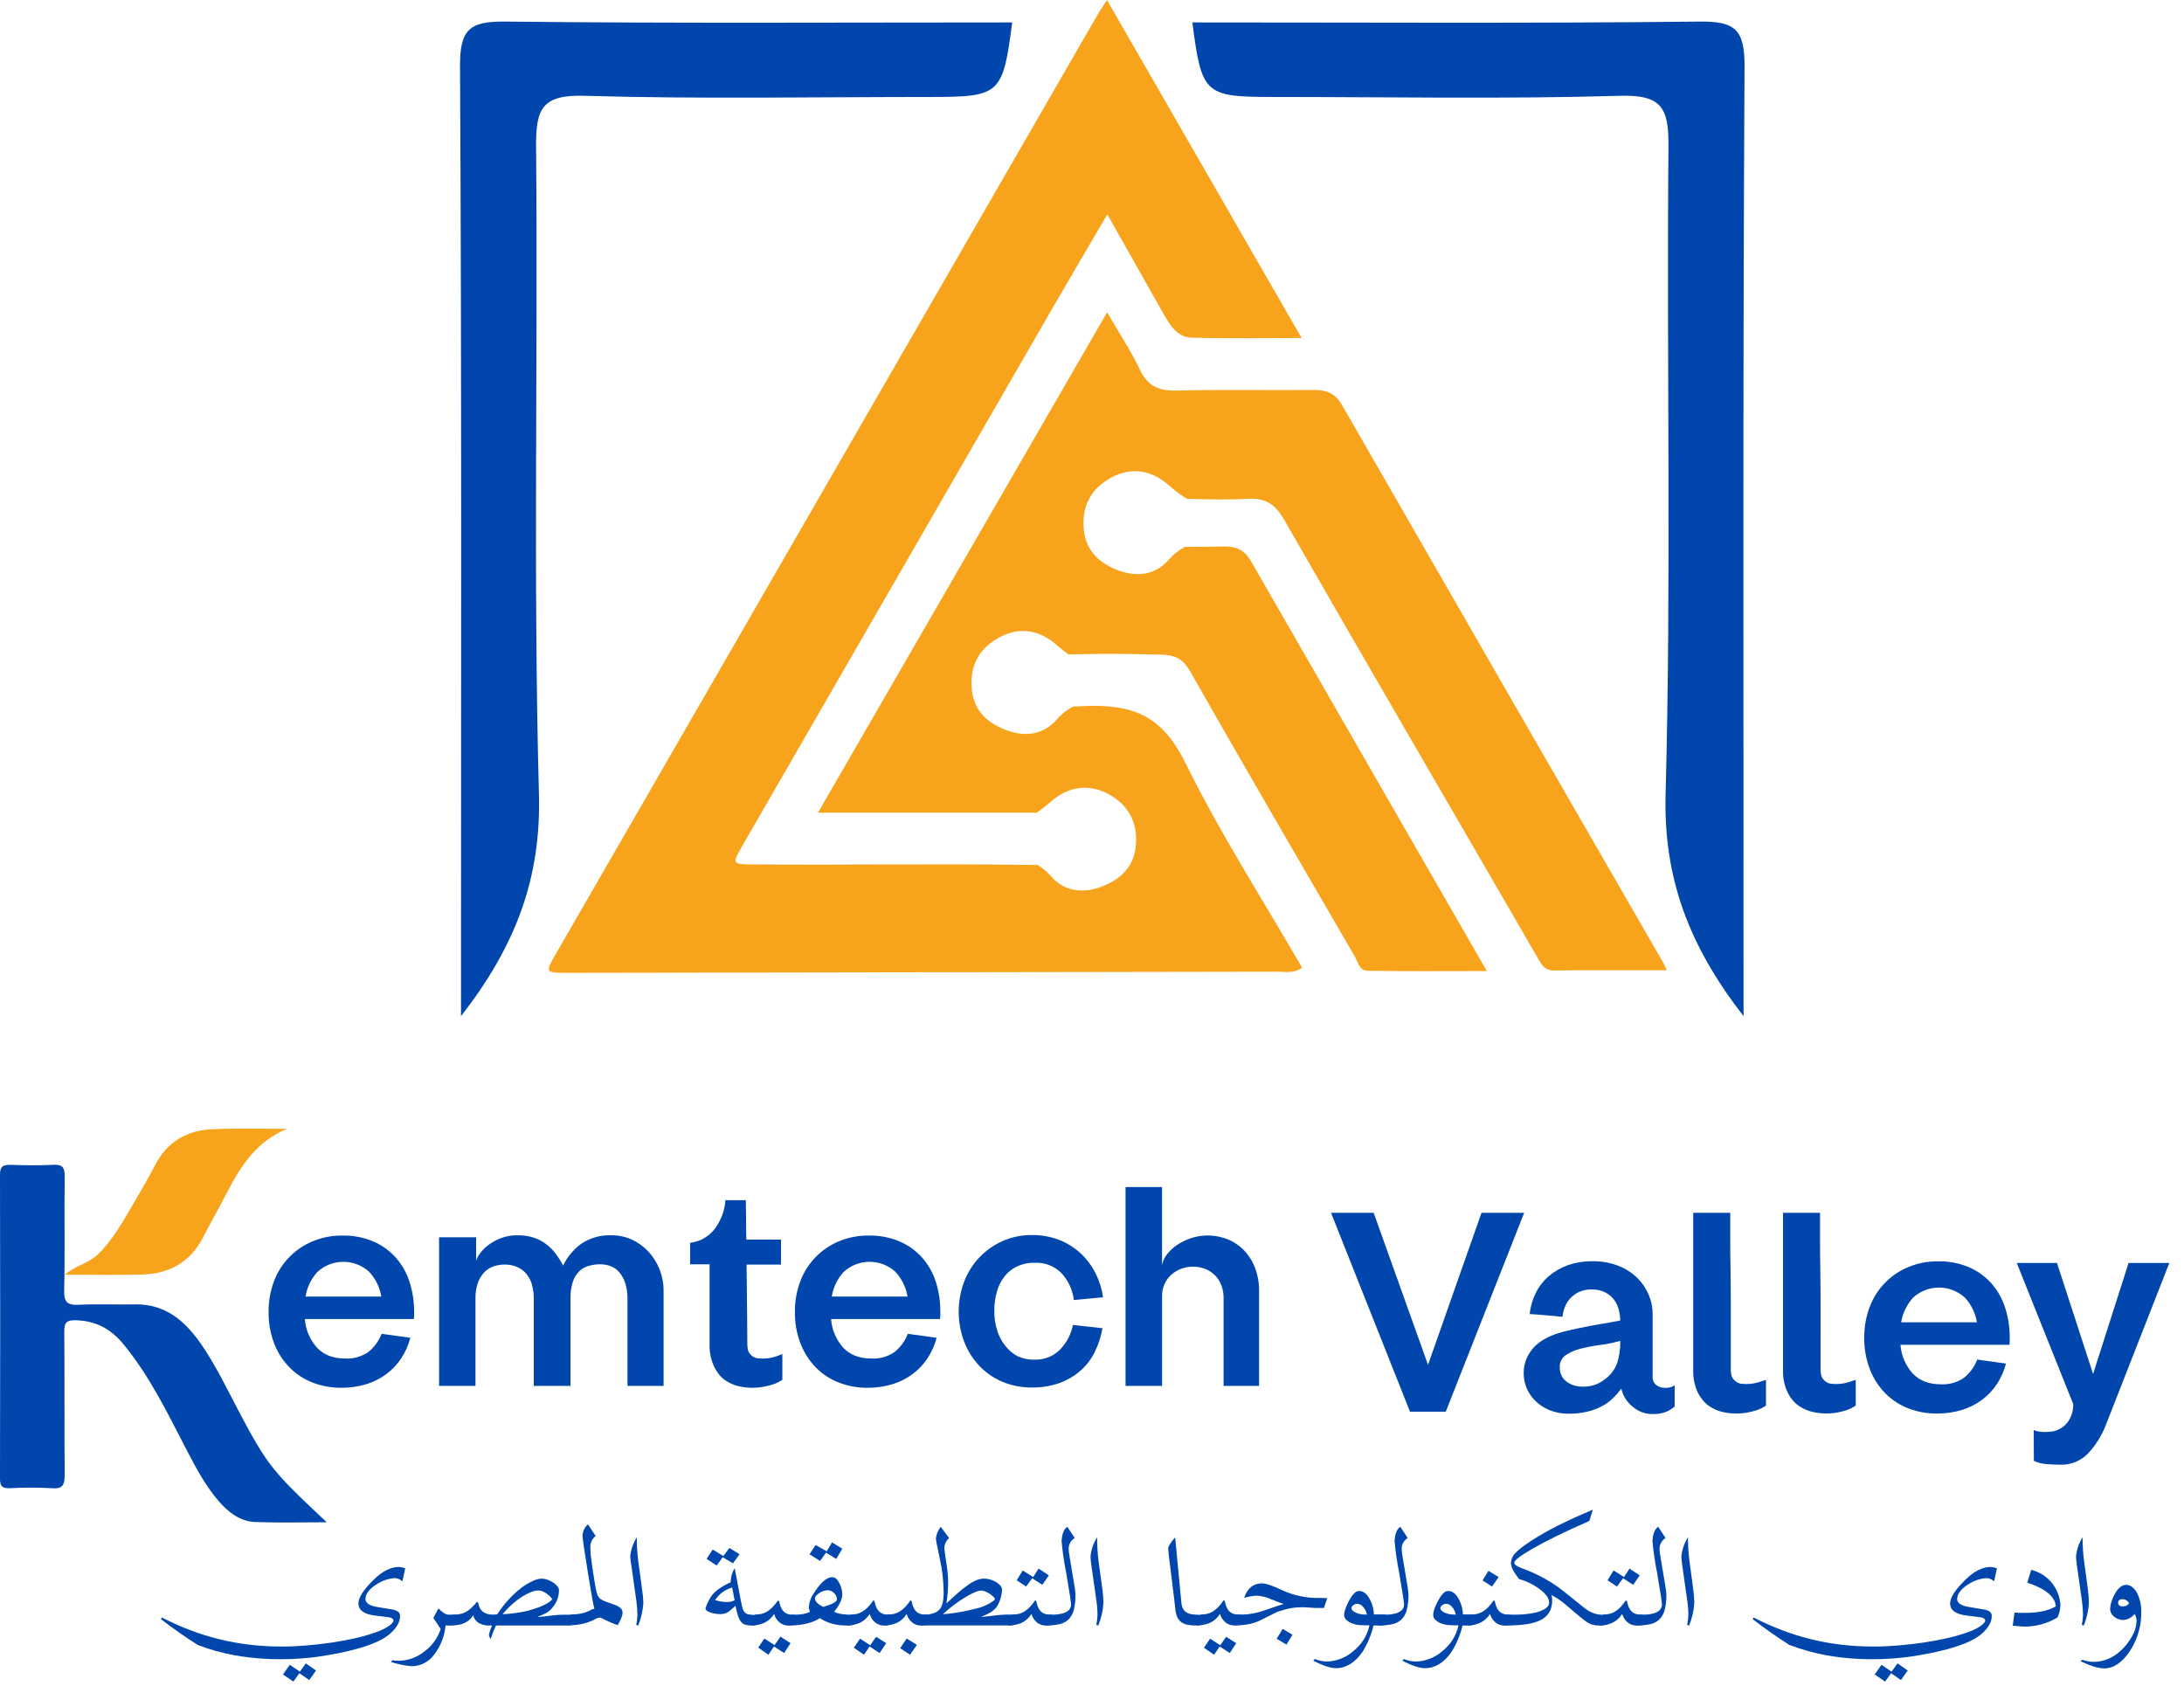 <svg width="149" height="115" viewBox="0 0 149 115" fill="none" xmlns="http://www.w3.org/2000/svg">
<path d="M22.29 103.857C20.631 103.857 19.028 103.901 17.43 103.841C16.366 103.801 15.567 103.169 14.891 102.381C13.995 101.333 13.355 100.118 12.723 98.904C11.434 96.419 10.22 93.896 8.423 91.711C7.57 90.674 6.564 90.123 5.21 90.076C4.554 90.054 4.381 90.211 4.386 90.856C4.413 94.118 4.386 97.377 4.413 100.637C4.413 101.34 4.258 101.595 3.517 101.533C2.574 101.48 1.628 101.48 0.685 101.533C0.193 101.551 0 101.436 0 100.895C0.018 93.977 0.018 87.059 0 80.142C0 79.623 0.154 79.471 0.672 79.471C1.646 79.504 2.624 79.52 3.596 79.471C4.229 79.435 4.424 79.612 4.415 80.266C4.377 82.856 4.442 85.449 4.379 88.037C4.359 88.885 4.63 89.058 5.405 89.017C6.652 88.953 7.905 89.017 9.153 88.993C10.664 88.95 11.864 89.55 12.867 90.634C13.7 91.529 14.309 92.593 14.909 93.652C15.119 94.021 15.305 94.404 15.502 94.771C18.245 100.046 18.245 100.046 22.29 103.857Z" fill="#0046AD"/>
<path d="M19.566 77.017C17.519 77.87 16.431 79.529 15.491 81.349C14.953 82.39 14.371 83.416 13.836 84.455C12.968 86.116 11.548 86.897 9.732 86.953C8.017 87.007 6.3 86.964 4.417 86.964C5.172 86.342 6.027 86.185 6.634 85.621C7.713 84.596 8.402 83.306 9.141 82.05C9.643 81.197 10.14 80.34 10.597 79.462C11.427 77.872 12.78 77.109 14.51 77.042C16.192 76.966 17.88 77.017 19.566 77.017Z" fill="#F7A41C"/>
<path d="M28.252 89.496V89.754C28.252 89.833 28.246 89.913 28.234 89.991H20.799C20.85 90.72 21.144 91.411 21.634 91.953C22.1 92.444 22.742 92.688 23.562 92.687C24.113 92.715 24.657 92.562 25.113 92.252C25.527 91.925 25.845 91.492 26.034 90.999L27.995 91.272C27.866 91.765 27.659 92.235 27.381 92.662C27.11 93.075 26.77 93.437 26.376 93.735C25.959 94.046 25.492 94.283 24.995 94.435C24.436 94.604 23.855 94.687 23.271 94.682C22.612 94.686 21.958 94.568 21.343 94.332C20.755 94.109 20.221 93.763 19.776 93.318C19.316 92.852 18.956 92.298 18.717 91.688C18.445 90.99 18.312 90.246 18.325 89.496C18.317 88.771 18.447 88.051 18.708 87.374C18.943 86.765 19.3 86.211 19.758 85.746C20.216 85.281 20.765 84.916 21.37 84.672C21.995 84.418 22.665 84.29 23.34 84.296C24.077 84.28 24.808 84.419 25.487 84.705C26.075 84.961 26.599 85.344 27.023 85.825C27.44 86.304 27.754 86.864 27.943 87.47C28.152 88.125 28.256 88.809 28.252 89.496ZM26.014 88.458C25.91 87.821 25.619 87.23 25.176 86.761C24.696 86.327 24.071 86.087 23.424 86.087C22.777 86.087 22.153 86.327 21.672 86.761C21.234 87.232 20.946 87.822 20.844 88.458H26.014Z" fill="#0046AD"/>
<path d="M45.272 88.082V94.554H42.809V88.646C42.819 88.261 42.764 87.877 42.646 87.511C42.556 87.241 42.415 86.992 42.23 86.776C42.069 86.597 41.867 86.46 41.641 86.376C41.419 86.297 41.185 86.257 40.949 86.257C40.689 86.255 40.431 86.289 40.181 86.36C39.939 86.425 39.717 86.548 39.534 86.718C39.329 86.917 39.175 87.163 39.086 87.434C38.965 87.811 38.91 88.206 38.923 88.601V94.554H36.415V88.61C36.423 88.252 36.372 87.894 36.263 87.553C36.176 87.283 36.03 87.036 35.838 86.828C35.66 86.644 35.445 86.502 35.206 86.411C34.961 86.319 34.7 86.272 34.438 86.275C34.184 86.273 33.93 86.313 33.688 86.393C33.45 86.473 33.234 86.607 33.057 86.785C32.858 86.989 32.705 87.233 32.609 87.502C32.484 87.861 32.427 88.241 32.439 88.621V94.554H29.956V84.414H32.482V86.002C32.55 85.821 32.645 85.652 32.761 85.498C32.92 85.284 33.111 85.094 33.326 84.936C33.585 84.744 33.869 84.589 34.17 84.475C34.535 84.338 34.922 84.271 35.312 84.278C35.679 84.272 36.044 84.324 36.395 84.432C36.695 84.528 36.977 84.672 37.23 84.858C37.478 85.044 37.699 85.262 37.888 85.507C38.089 85.769 38.266 86.049 38.417 86.342C38.701 85.753 39.125 85.244 39.653 84.858C40.269 84.446 41.001 84.243 41.742 84.278C42.209 84.276 42.672 84.376 43.098 84.569C43.52 84.761 43.9 85.034 44.218 85.37C44.547 85.719 44.806 86.127 44.983 86.573C45.177 87.052 45.276 87.564 45.272 88.082Z" fill="#0046AD"/>
<path d="M53.375 92.38V94.135C53.179 94.273 52.963 94.379 52.734 94.451C52.52 94.522 52.301 94.577 52.078 94.615C51.504 94.719 50.913 94.702 50.346 94.563C50.082 94.494 49.829 94.388 49.596 94.247C49.398 94.129 49.222 93.978 49.076 93.8C48.944 93.636 48.83 93.459 48.736 93.271C48.523 92.83 48.412 92.346 48.411 91.856V86.259H47.081V84.793C47.249 84.768 47.414 84.73 47.576 84.681C47.763 84.623 47.94 84.54 48.104 84.434C48.396 84.257 48.645 84.019 48.837 83.736C49.007 83.488 49.147 83.222 49.255 82.941C49.341 82.724 49.404 82.499 49.443 82.269C49.47 82.07 49.486 81.942 49.486 81.884H50.883C50.883 82.332 50.901 82.78 50.901 83.228C50.901 83.675 50.901 84.123 50.919 84.571H53.281V86.277H50.934C50.97 89.38 50.987 91.205 50.986 91.751C50.989 91.854 51.001 91.957 51.019 92.058C51.046 92.202 51.118 92.334 51.225 92.434C51.355 92.573 51.531 92.659 51.72 92.674C51.927 92.696 52.136 92.696 52.343 92.674C52.545 92.653 52.745 92.61 52.938 92.546L53.375 92.38Z" fill="#0046AD"/>
<path d="M64.153 89.496V89.754C64.152 89.833 64.146 89.913 64.135 89.991H56.699C56.751 90.72 57.045 91.41 57.535 91.953C58.002 92.444 58.644 92.688 59.462 92.687C60.013 92.715 60.558 92.563 61.014 92.252C61.428 91.925 61.747 91.492 61.936 90.999L63.897 91.272C63.768 91.765 63.561 92.234 63.284 92.662C63.012 93.075 62.672 93.438 62.276 93.735C61.86 94.046 61.392 94.283 60.895 94.435C60.337 94.604 59.757 94.687 59.173 94.682C58.515 94.686 57.861 94.568 57.246 94.332C56.658 94.108 56.124 93.763 55.678 93.318C55.221 92.852 54.862 92.297 54.624 91.688C54.352 90.99 54.219 90.246 54.232 89.496C54.224 88.771 54.353 88.051 54.615 87.374C54.849 86.765 55.206 86.211 55.663 85.746C56.121 85.281 56.67 84.915 57.275 84.672C57.9 84.418 58.57 84.29 59.245 84.296C59.982 84.279 60.715 84.419 61.394 84.705C61.982 84.962 62.506 85.344 62.93 85.825C63.347 86.304 63.66 86.865 63.85 87.47C64.056 88.126 64.158 88.809 64.153 89.496ZM61.914 88.458C61.811 87.821 61.52 87.23 61.079 86.761C60.598 86.327 59.973 86.087 59.326 86.087C58.678 86.087 58.053 86.327 57.573 86.761C57.136 87.233 56.849 87.823 56.746 88.458H61.914Z" fill="#0046AD"/>
<path d="M70.565 92.763C70.885 92.777 71.205 92.724 71.505 92.609C71.804 92.493 72.076 92.317 72.304 92.091C72.762 91.625 73.073 91.035 73.2 90.394L75.215 90.618C75.118 91.177 74.943 91.72 74.693 92.23C74.456 92.716 74.126 93.15 73.722 93.509C73.301 93.877 72.815 94.164 72.289 94.355C71.678 94.569 71.035 94.673 70.388 94.662C69.696 94.669 69.011 94.535 68.373 94.267C67.781 94.016 67.247 93.645 66.806 93.177C66.359 92.701 66.009 92.142 65.776 91.532C65.283 90.214 65.283 88.763 65.776 87.446C66.009 86.831 66.362 86.268 66.815 85.791C67.264 85.318 67.802 84.938 68.398 84.672C69.032 84.393 69.719 84.253 70.413 84.262C71.039 84.255 71.661 84.365 72.246 84.587C72.78 84.793 73.272 85.097 73.695 85.482C74.112 85.866 74.459 86.321 74.718 86.826C74.987 87.352 75.169 87.919 75.255 88.505L73.26 88.693C73.18 88.003 72.881 87.358 72.407 86.85C72.171 86.615 71.888 86.431 71.576 86.311C71.265 86.191 70.932 86.136 70.598 86.152C70.182 86.142 69.769 86.226 69.389 86.398C69.053 86.559 68.758 86.796 68.527 87.09C68.287 87.399 68.11 87.753 68.008 88.131C67.889 88.558 67.831 88.999 67.836 89.443C67.832 89.885 67.895 90.325 68.024 90.748C68.137 91.13 68.323 91.486 68.57 91.798C68.793 92.094 69.076 92.339 69.401 92.517C69.764 92.689 70.163 92.773 70.565 92.763Z" fill="#0046AD"/>
<path d="M85.899 94.554H83.476V88.509C83.475 88.253 83.432 87.999 83.349 87.757C83.267 87.51 83.137 87.282 82.966 87.085C82.781 86.883 82.557 86.721 82.308 86.608C82.01 86.477 81.686 86.412 81.361 86.42C80.828 86.421 80.313 86.615 79.912 86.967C79.715 87.142 79.558 87.357 79.451 87.598C79.334 87.861 79.276 88.146 79.281 88.433V94.554H76.789V80.987H79.278V86.308C79.332 86.029 79.455 85.768 79.637 85.549C79.841 85.294 80.086 85.075 80.362 84.9C80.659 84.709 80.979 84.558 81.316 84.452C82.111 84.209 82.965 84.242 83.738 84.546C84.16 84.712 84.541 84.966 84.858 85.29C85.188 85.632 85.447 86.038 85.617 86.483C85.812 86.998 85.908 87.545 85.899 88.095V94.554Z" fill="#0046AD"/>
<path d="M97.424 93.115L101.073 82.744H103.984L98.635 96.312H96.195L90.806 82.744H93.716L97.424 93.115Z" fill="#0046AD"/>
<path d="M110.611 94.745C110.436 94.979 110.242 95.199 110.031 95.403C109.806 95.621 109.55 95.805 109.272 95.949C108.958 96.111 108.626 96.234 108.282 96.314C107.866 96.411 107.44 96.457 107.013 96.451C106.615 96.453 106.22 96.387 105.844 96.256C105.487 96.132 105.157 95.941 104.873 95.692C104.591 95.448 104.362 95.15 104.201 94.814C104.032 94.457 103.947 94.067 103.952 93.672C103.948 93.31 104.024 92.951 104.176 92.622C104.31 92.333 104.494 92.07 104.72 91.845C104.941 91.631 105.191 91.45 105.464 91.308C105.726 91.171 105.999 91.057 106.281 90.968C106.554 90.883 106.807 90.815 107.04 90.764L107.613 90.636C108.193 90.511 108.717 90.412 109.18 90.336C109.644 90.26 110.105 90.18 110.537 90.09C110.535 89.848 110.504 89.608 110.443 89.374C110.382 89.128 110.275 88.896 110.127 88.691C109.969 88.478 109.764 88.303 109.529 88.18C109.234 88.033 108.906 87.962 108.576 87.974C108.275 87.966 107.977 88.027 107.705 88.153C107.481 88.265 107.279 88.417 107.109 88.601C106.951 88.774 106.829 88.978 106.751 89.199C106.674 89.405 106.622 89.62 106.597 89.839L105.477 89.736C105.119 89.703 104.747 89.674 104.358 89.651C104.411 89.156 104.549 88.675 104.767 88.227C104.981 87.791 105.279 87.402 105.645 87.083C106.03 86.752 106.472 86.495 106.95 86.324C107.493 86.135 108.064 86.043 108.638 86.051C109.25 86.038 109.859 86.145 110.429 86.367C110.907 86.555 111.343 86.836 111.71 87.195C112.042 87.524 112.305 87.915 112.485 88.346C112.657 88.753 112.747 89.191 112.749 89.633V93.932C112.741 94.026 112.754 94.12 112.787 94.208C112.819 94.296 112.871 94.376 112.937 94.442C113.057 94.558 113.208 94.635 113.371 94.666C113.535 94.697 113.703 94.697 113.866 94.666C114.004 94.644 114.136 94.591 114.251 94.512V95.945H114.267C114.081 96.111 113.867 96.244 113.636 96.337C113.357 96.436 113.062 96.483 112.767 96.473C112.458 96.482 112.151 96.418 111.871 96.287C111.419 96.067 111.046 95.712 110.803 95.271C110.719 95.104 110.654 94.927 110.611 94.745ZM106.415 93.278C106.407 93.432 106.431 93.586 106.483 93.731C106.536 93.876 106.617 94.009 106.722 94.122C106.932 94.335 107.198 94.484 107.49 94.55C107.812 94.623 108.146 94.629 108.47 94.568C108.807 94.509 109.126 94.372 109.4 94.167C109.809 93.894 110.127 93.504 110.313 93.048C110.478 92.542 110.554 92.012 110.537 91.48C110.087 91.609 109.628 91.704 109.164 91.763C108.712 91.819 108.263 91.904 107.821 92.018C107.459 92.106 107.114 92.257 106.805 92.466C106.678 92.556 106.576 92.677 106.507 92.817C106.439 92.957 106.405 93.111 106.411 93.267L106.415 93.278Z" fill="#0046AD"/>
<path d="M118.333 94.171C118.462 94.31 118.638 94.396 118.827 94.411C119.034 94.433 119.243 94.433 119.45 94.411C119.653 94.39 119.854 94.347 120.048 94.283L120.482 94.138V95.893C120.289 96.03 120.076 96.136 119.851 96.209C119.64 96.28 119.423 96.335 119.204 96.372C118.629 96.477 118.038 96.459 117.471 96.321C117.207 96.252 116.954 96.146 116.721 96.005C116.522 95.885 116.344 95.734 116.192 95.557C116.057 95.395 115.939 95.218 115.843 95.029C115.631 94.587 115.52 94.104 115.518 93.614V82.744H118.044C118.044 83.177 118.044 83.732 118.044 84.408C118.044 85.079 118.044 85.807 118.062 86.573C118.08 87.338 118.073 88.118 118.08 88.901C118.086 89.685 118.08 90.406 118.08 91.059V93.489C118.084 93.592 118.096 93.694 118.116 93.795C118.145 93.941 118.221 94.073 118.333 94.171Z" fill="#0046AD"/>
<path d="M124.456 94.171C124.585 94.31 124.762 94.396 124.951 94.411C125.158 94.433 125.366 94.433 125.573 94.411C125.776 94.39 125.977 94.347 126.171 94.283L126.605 94.138V95.893C126.412 96.029 126.199 96.135 125.974 96.209C125.763 96.28 125.547 96.335 125.327 96.372C124.752 96.474 124.163 96.453 123.596 96.312C123.332 96.243 123.08 96.137 122.846 95.996C122.647 95.877 122.469 95.725 122.318 95.548C122.181 95.387 122.063 95.21 121.969 95.02C121.755 94.579 121.644 94.095 121.644 93.605V82.744H124.169C124.169 83.177 124.169 83.732 124.169 84.408C124.169 85.079 124.169 85.807 124.187 86.573C124.205 87.338 124.199 88.118 124.205 88.901C124.212 89.685 124.205 90.406 124.205 91.059V93.489C124.209 93.592 124.221 93.694 124.241 93.795C124.27 93.941 124.345 94.073 124.456 94.171Z" fill="#0046AD"/>
<path d="M137.11 91.254V91.512C137.11 91.591 137.105 91.67 137.094 91.749H129.657C129.709 92.478 130.003 93.169 130.494 93.71C130.96 94.201 131.602 94.446 132.42 94.445C132.971 94.473 133.517 94.32 133.973 94.01C134.387 93.682 134.705 93.249 134.894 92.757L136.855 93.03C136.726 93.523 136.519 93.992 136.241 94.42C135.97 94.833 135.629 95.196 135.234 95.492C134.818 95.805 134.35 96.042 133.853 96.193C133.294 96.362 132.714 96.445 132.131 96.439C131.472 96.444 130.818 96.325 130.203 96.09C129.615 95.866 129.081 95.52 128.636 95.076C128.178 94.609 127.818 94.055 127.579 93.446C127.307 92.748 127.174 92.003 127.187 91.254C127.179 90.529 127.309 89.808 127.57 89.132C127.804 88.522 128.161 87.968 128.619 87.503C129.077 87.038 129.627 86.672 130.232 86.429C130.857 86.175 131.526 86.048 132.2 86.053C132.935 86.037 133.665 86.176 134.343 86.461C134.931 86.717 135.455 87.099 135.879 87.58C136.296 88.059 136.609 88.62 136.799 89.226C137.009 89.881 137.114 90.566 137.11 91.254ZM134.871 90.215C134.77 89.579 134.479 88.987 134.036 88.518C133.556 88.085 132.931 87.845 132.284 87.845C131.637 87.845 131.013 88.085 130.532 88.518C130.094 88.99 129.806 89.58 129.704 90.215H134.871Z" fill="#0046AD"/>
<path d="M138.749 97.566C138.866 97.618 138.989 97.653 139.116 97.669C139.338 97.703 139.564 97.708 139.788 97.684C140.023 97.677 140.254 97.62 140.466 97.517C140.677 97.414 140.865 97.268 141.017 97.089C141.306 96.72 141.457 96.261 141.442 95.792L137.589 86.165H140.334L142.797 93.739L145.219 86.165H148L143.668 97.219C143.386 97.953 142.963 98.624 142.423 99.195C142.179 99.438 141.889 99.629 141.569 99.755C141.249 99.881 140.906 99.941 140.562 99.93C140.289 99.93 139.974 99.914 139.618 99.887C139.318 99.87 139.025 99.794 138.756 99.663L138.749 97.566Z" fill="#0046AD"/>
<path d="M31.451 69.329C31.451 47.37 31.503 25.946 31.384 4.525C31.37 2.013 32.029 1.446 34.451 1.473C45.979 1.601 57.511 1.531 69.055 1.531C68.426 6.421 68.218 6.611 63.615 6.614C55.705 6.614 47.788 6.766 39.883 6.535C36.997 6.452 36.549 7.395 36.574 10.012C36.706 24.735 36.374 39.465 36.768 54.178C36.925 59.948 35.161 64.56 31.451 69.329Z" fill="#0046AD"/>
<path d="M118.951 69.329C118.951 47.37 118.899 25.946 119.018 4.525C119.031 2.013 118.373 1.446 115.953 1.473C104.425 1.601 92.892 1.531 81.347 1.531C81.976 6.421 82.186 6.611 86.787 6.614C94.697 6.614 102.614 6.766 110.519 6.535C113.405 6.452 113.853 7.395 113.828 10.012C113.696 24.735 114.027 39.465 113.633 54.178C113.479 59.948 115.252 64.56 118.951 69.329Z" fill="#0046AD"/>
<path d="M113.707 66.199C111.083 66.199 108.558 66.181 106.023 66.212C105.423 66.212 105.22 65.894 104.962 65.451C99.192 55.468 93.371 45.507 87.635 35.502C87.011 34.411 86.379 33.962 85.103 34.031C83.65 34.109 82.417 34.071 80.975 34.031C80.519 33.753 80.091 33.431 79.696 33.07C78.559 32.083 77.189 31.823 75.787 32.6C74.386 33.377 73.802 34.562 73.938 36.1C74.075 37.638 75.087 38.502 76.452 38.968C77.668 39.377 78.855 39.191 79.723 38.204C80.037 37.838 80.417 37.534 80.843 37.309C81.716 37.309 82.591 37.309 83.462 37.284C84.333 37.259 84.911 37.528 85.347 38.285C90.658 47.533 95.982 56.773 101.438 66.251C98.597 66.251 95.937 66.277 93.277 66.23C92.74 66.23 92.626 65.579 92.382 65.178C88.645 58.739 84.893 52.307 81.214 45.836C80.708 44.941 80.173 44.686 79.199 44.663C77.587 44.627 75.89 44.574 72.888 44.645C72.599 44.436 72.321 44.212 72.055 43.974C70.916 42.986 69.548 42.727 68.146 43.504C66.745 44.28 66.16 45.462 66.297 47.003C66.433 48.543 67.445 49.405 68.811 49.869C70.027 50.281 71.213 50.093 72.08 49.107C72.399 48.732 72.789 48.424 73.228 48.201C73.43 48.201 73.631 48.187 73.833 48.176C77.379 48.01 79.311 48.875 80.885 52.074C83.232 56.847 86.131 61.343 88.833 66.022C88.269 66.432 87.691 66.291 87.154 66.293C71.024 66.324 54.893 66.35 38.761 66.371C37.182 66.371 37.18 66.371 37.919 65.084C50.217 43.761 62.515 22.439 74.813 1.119C75.006 0.788 75.223 0.47 75.521 0L88.8 23.06C86.113 23.06 83.691 23.11 81.27 23.034C80.317 23.004 79.82 22.192 79.383 21.417C78.163 19.245 76.92 17.08 75.546 14.627C74.202 16.919 73 18.954 71.816 21.005C64.777 33.203 57.739 45.402 50.703 57.604C49.919 58.965 49.915 58.965 51.415 58.976C57.874 59.019 64.335 58.918 70.797 59.014C71.138 59.225 71.445 59.486 71.708 59.789C72.572 60.776 73.761 60.962 74.977 60.553C76.343 60.089 77.355 59.225 77.491 57.684C77.628 56.144 77.01 54.94 75.642 54.187C74.274 53.435 72.872 53.67 71.733 54.658C71.416 54.94 71.083 55.203 70.734 55.446C66.342 55.446 61.951 55.446 57.563 55.446H55.803C62.423 43.996 68.916 32.75 75.53 21.31C76.363 22.742 77.164 23.938 77.769 25.228C78.304 26.347 79.065 26.674 80.267 26.647C83.402 26.569 86.536 26.636 89.655 26.607C90.504 26.607 91.103 26.842 91.545 27.614C98.848 40.316 106.161 53.014 113.486 65.706C113.559 65.821 113.6 65.948 113.707 66.199Z" fill="#F7A41C"/>
<path d="M27.645 106.996L27.452 107.892C27.312 107.752 27.122 107.671 26.924 107.668C26.469 107.701 26.031 107.855 25.657 108.116C25.445 108.24 25.26 108.405 25.113 108.602C25.003 108.737 24.939 108.904 24.929 109.079C24.929 109.361 25.189 109.544 25.704 109.632L26.698 109.797C26.774 109.807 26.849 109.824 26.922 109.846C26.988 109.865 27.052 109.891 27.112 109.925C27.164 109.957 27.209 110 27.244 110.05C27.279 110.109 27.296 110.177 27.293 110.245C27.294 110.409 27.259 110.571 27.19 110.72C27.122 110.874 27.032 111.018 26.922 111.147C26.81 111.284 26.684 111.407 26.546 111.517C26.412 111.623 26.27 111.721 26.122 111.808C25.868 111.951 25.603 112.074 25.33 112.175C25.02 112.293 24.678 112.403 24.305 112.506C23.931 112.609 23.534 112.701 23.111 112.786C22.688 112.871 22.26 112.941 21.824 113.01C21.387 113.079 20.951 113.117 20.514 113.151C20.078 113.185 19.652 113.2 19.242 113.2C18.165 113.209 17.089 113.12 16.027 112.936C15.159 112.778 14.306 112.54 13.482 112.224C13.274 112.09 13.07 111.958 12.873 111.826C12.676 111.694 12.474 111.559 12.273 111.418C12.071 111.277 11.865 111.129 11.65 110.97C11.435 110.811 11.203 110.644 10.979 110.46L11.05 110.357C11.687 110.684 12.342 110.976 13.012 111.23C13.661 111.477 14.325 111.682 15 111.846C15.68 112.01 16.369 112.134 17.064 112.215C17.787 112.297 18.515 112.337 19.242 112.336C19.775 112.336 20.337 112.311 20.924 112.262C21.51 112.213 22.09 112.146 22.661 112.061C23.232 111.976 23.781 111.873 24.3 111.752C24.769 111.646 25.231 111.512 25.684 111.349C25.836 111.295 25.985 111.233 26.131 111.163C26.258 111.102 26.379 111.034 26.496 110.957C26.587 110.898 26.67 110.829 26.745 110.751C26.797 110.7 26.833 110.636 26.85 110.565C26.847 110.538 26.839 110.513 26.826 110.49C26.812 110.466 26.794 110.446 26.772 110.431C26.697 110.378 26.61 110.346 26.519 110.339L25.592 110.223C24.834 110.132 24.454 109.855 24.452 109.394C24.452 108.998 24.793 108.465 25.473 107.8C26.07 107.203 26.653 106.905 27.222 106.905C27.366 106.916 27.509 106.947 27.645 106.996ZM21.56 113.973L21.096 114.622L20.425 114.156L20.015 114.727L19.307 114.239L19.771 113.583L20.46 114.049L20.863 113.485L21.56 113.973Z" fill="#0046AD"/>
<path d="M31.332 110.594C31.332 110.621 31.326 110.647 31.315 110.671C31.304 110.695 31.288 110.716 31.267 110.733C31.217 110.775 31.159 110.806 31.097 110.827C31.021 110.854 30.942 110.872 30.862 110.883C30.777 110.894 30.691 110.9 30.605 110.901H30.399C30.331 111.636 30.052 112.335 29.597 112.916C29.422 113.151 29.195 113.343 28.933 113.475C28.671 113.607 28.382 113.676 28.088 113.677C27.603 113.638 27.125 113.539 26.664 113.382L26.776 113.272C26.91 113.293 27.046 113.305 27.181 113.308C27.818 113.301 28.435 113.084 28.934 112.69C29.465 112.304 29.861 111.761 30.067 111.138L29.564 110.386L29.915 109.737C30.193 110.019 30.421 110.16 30.587 110.16H30.864C30.974 110.158 31.082 110.18 31.182 110.225C31.224 110.238 31.261 110.264 31.288 110.299C31.314 110.335 31.328 110.378 31.328 110.422L31.332 110.594Z" fill="#0046AD"/>
<path d="M39.415 110.545C39.413 110.599 39.393 110.651 39.356 110.691C39.31 110.736 39.257 110.774 39.197 110.8C39.125 110.831 39.05 110.856 38.974 110.874C38.882 110.892 38.789 110.901 38.696 110.901H33.835C33.773 111.031 33.715 111.167 33.661 111.306C33.607 111.445 33.547 111.606 33.484 111.79H33.453C33.428 111.758 33.408 111.723 33.392 111.687C33.373 111.639 33.359 111.59 33.352 111.539C33.379 111.432 33.408 111.329 33.441 111.226C33.478 111.115 33.522 111.007 33.571 110.901H33.392C33.129 110.914 32.867 110.85 32.64 110.715C32.466 110.603 32.342 110.428 32.293 110.227H32.266C32.176 110.37 32.061 110.494 31.926 110.594C31.803 110.682 31.668 110.75 31.525 110.796C31.38 110.842 31.229 110.872 31.077 110.883C30.92 110.883 30.764 110.901 30.605 110.901L30.869 110.16C31.024 110.161 31.179 110.15 31.332 110.129C31.469 110.109 31.602 110.067 31.726 110.005C31.866 109.936 31.996 109.847 32.111 109.741C32.264 109.603 32.406 109.453 32.537 109.293L32.617 109.316C32.697 109.877 33.03 110.158 33.618 110.158C33.72 110.158 33.822 110.151 33.923 110.138C34.155 109.778 34.417 109.439 34.706 109.123C34.975 108.83 35.269 108.56 35.584 108.317C35.819 108.142 36.072 107.991 36.338 107.87C36.523 107.773 36.726 107.717 36.934 107.704C37.087 107.704 37.239 107.732 37.382 107.787C37.519 107.837 37.649 107.905 37.769 107.988C37.871 108.057 37.962 108.142 38.038 108.239C38.095 108.305 38.13 108.389 38.136 108.476C38.136 108.627 38.119 108.777 38.085 108.924C38.025 109.174 37.91 109.408 37.749 109.609C37.679 109.698 37.605 109.782 37.525 109.862C37.423 109.951 37.309 110.027 37.187 110.086C37.034 110.166 36.875 110.235 36.712 110.292V110.323C37.057 110.29 37.384 110.256 37.659 110.218C37.914 110.184 38.17 110.167 38.427 110.164H38.931C39.043 110.163 39.152 110.191 39.249 110.247C39.289 110.262 39.324 110.288 39.35 110.322C39.376 110.356 39.391 110.397 39.395 110.44L39.415 110.545ZM36.694 108.51C36.533 108.518 36.374 108.555 36.227 108.62C36.014 108.706 35.811 108.812 35.617 108.935C35.38 109.087 35.156 109.258 34.946 109.446C34.708 109.656 34.488 109.887 34.29 110.135C34.559 110.117 34.8 110.097 35.015 110.07C35.23 110.043 35.425 110.014 35.604 109.981C35.783 109.947 35.949 109.911 36.101 109.869C36.253 109.826 36.403 109.779 36.549 109.73C36.823 109.643 37.087 109.527 37.337 109.383C37.468 109.313 37.584 109.219 37.679 109.105C37.622 109.026 37.559 108.951 37.489 108.882C37.414 108.809 37.331 108.745 37.243 108.689C37.157 108.632 37.064 108.586 36.968 108.55C36.88 108.522 36.789 108.508 36.697 108.51H36.694Z" fill="#0046AD"/>
<path d="M42.471 110.061C42.469 110.115 42.459 110.167 42.444 110.218C42.423 110.289 42.398 110.358 42.37 110.426C42.339 110.502 42.305 110.579 42.267 110.65C42.23 110.727 42.19 110.802 42.146 110.874C41.948 110.812 41.753 110.737 41.564 110.65C41.36 110.556 41.159 110.46 40.959 110.359C40.838 110.368 40.719 110.403 40.612 110.462C40.488 110.53 40.36 110.589 40.227 110.639C40.038 110.713 39.842 110.77 39.643 110.809C39.328 110.867 39.009 110.892 38.689 110.885L38.953 110.144C39.173 110.149 39.393 110.131 39.609 110.09C39.751 110.064 39.889 110.025 40.024 109.974C40.118 109.938 40.209 109.895 40.297 109.846C40.375 109.802 40.461 109.772 40.55 109.757C40.487 109.557 40.338 108.723 40.102 107.256C39.866 105.789 39.747 104.968 39.744 104.793C39.743 104.642 39.775 104.492 39.84 104.355C39.904 104.218 39.998 104.097 40.115 104.001L40.637 104.793C40.519 104.885 40.424 105.003 40.361 105.139C40.297 105.274 40.268 105.423 40.274 105.572C40.281 105.915 40.311 106.257 40.364 106.596C40.422 107.021 40.503 107.543 40.606 108.163C40.633 108.34 40.672 108.514 40.72 108.687C40.75 108.804 40.803 108.913 40.877 109.009C40.935 109.07 41.003 109.12 41.078 109.159C41.166 109.205 41.256 109.244 41.349 109.278C41.45 109.316 41.553 109.352 41.665 109.39C41.777 109.428 41.889 109.466 41.996 109.511C42.142 109.562 42.275 109.646 42.383 109.757C42.449 109.844 42.48 109.953 42.471 110.061Z" fill="#0046AD"/>
<path d="M43.892 109.367C43.858 109.894 43.74 110.412 43.541 110.901L43.409 110.865C43.449 110.643 43.475 110.419 43.487 110.193C43.484 109.853 43.458 109.514 43.409 109.177L43.071 106.797C43.033 106.593 43.008 106.387 42.997 106.179C43.043 105.719 43.196 105.277 43.445 104.887C43.443 105.407 43.474 105.927 43.536 106.443L43.807 108.458C43.855 108.759 43.883 109.063 43.892 109.367Z" fill="#0046AD"/>
<path d="M51.986 110.552C51.986 110.579 51.979 110.606 51.968 110.631C51.956 110.655 51.94 110.677 51.919 110.695C51.869 110.743 51.811 110.78 51.746 110.805C51.675 110.837 51.599 110.861 51.523 110.876C51.439 110.892 51.354 110.901 51.27 110.901C51.127 110.904 50.986 110.886 50.849 110.849C50.734 110.813 50.633 110.743 50.558 110.65C50.465 110.528 50.394 110.39 50.349 110.243C50.279 110.018 50.221 109.789 50.177 109.558L49.781 109.902C49.696 109.977 49.598 110.034 49.492 110.07C49.393 110.105 49.289 110.122 49.185 110.122C48.935 110.128 48.685 110.088 48.449 110.005C48.238 109.929 48.131 109.838 48.131 109.737C48.202 109.502 48.302 109.276 48.428 109.065C48.636 108.659 49.111 108.286 49.852 107.946V107.84C49.87 107.549 49.956 107.266 50.105 107.014H50.13L50.549 109.24C50.589 109.443 50.627 109.609 50.665 109.732C50.691 109.84 50.746 109.938 50.824 110.017C50.897 110.086 50.99 110.132 51.09 110.146C51.239 110.17 51.388 110.18 51.538 110.178C51.65 110.175 51.76 110.201 51.858 110.254C51.948 110.305 51.995 110.366 51.995 110.435L51.986 110.552ZM50.455 106.038L50.007 106.658L49.306 106.242L48.894 106.806L48.207 106.358L48.623 105.714L49.346 106.161L49.763 105.611L50.455 106.038ZM49.953 108.313C49.471 108.442 49.055 108.746 48.787 109.166C49.07 109.262 49.369 109.306 49.669 109.296C49.825 109.293 49.978 109.253 50.117 109.179L49.953 108.313Z" fill="#0046AD"/>
<path d="M54.5 110.594C54.501 110.622 54.494 110.65 54.482 110.676C54.469 110.701 54.451 110.723 54.429 110.74C54.374 110.781 54.312 110.813 54.247 110.834C54.169 110.86 54.089 110.877 54.008 110.885C53.93 110.896 53.851 110.901 53.773 110.901C53.551 110.903 53.337 110.824 53.17 110.677C53.002 110.534 52.879 110.344 52.819 110.131H52.799C52.639 110.387 52.41 110.593 52.138 110.724C51.861 110.841 51.563 110.898 51.263 110.892L51.529 110.151C51.665 110.152 51.801 110.138 51.934 110.111C52.066 110.082 52.193 110.032 52.308 109.963C52.445 109.883 52.57 109.785 52.68 109.672C52.825 109.527 52.956 109.37 53.072 109.202L53.15 109.226C53.175 109.35 53.209 109.472 53.251 109.591C53.286 109.699 53.341 109.799 53.412 109.887C53.483 109.971 53.57 110.039 53.67 110.086C53.787 110.138 53.915 110.163 54.044 110.16C54.091 110.16 54.138 110.166 54.184 110.178C54.237 110.19 54.287 110.209 54.335 110.234C54.38 110.254 54.422 110.283 54.458 110.319C54.473 110.333 54.486 110.35 54.494 110.368C54.502 110.387 54.507 110.408 54.507 110.429L54.5 110.594ZM53.932 112.108L53.495 112.779L52.805 112.332L52.423 112.896L51.728 112.41L52.147 111.79L52.841 112.238L53.244 111.66L53.932 112.108Z" fill="#0046AD"/>
<path d="M58.514 110.576C58.515 110.604 58.509 110.631 58.497 110.656C58.486 110.681 58.469 110.702 58.447 110.72C58.397 110.764 58.338 110.798 58.275 110.82C58.203 110.85 58.128 110.871 58.051 110.883C57.967 110.895 57.883 110.901 57.798 110.901C57.453 110.906 57.109 110.865 56.775 110.778C56.475 110.696 56.191 110.567 55.931 110.397C55.771 110.505 55.598 110.591 55.416 110.655C55.232 110.721 55.044 110.773 54.852 110.809C54.667 110.844 54.48 110.869 54.292 110.883C54.108 110.883 53.938 110.901 53.779 110.901L54.044 110.16H54.361C54.475 110.156 54.587 110.146 54.7 110.129C54.804 110.114 54.908 110.092 55.011 110.064C55.098 110.043 55.181 110.007 55.257 109.958C55.235 109.906 55.217 109.852 55.203 109.797C55.192 109.758 55.185 109.717 55.183 109.676C55.194 109.35 55.297 109.033 55.481 108.763C55.962 107.99 56.392 107.603 56.773 107.603C56.959 107.603 57.12 107.733 57.256 107.995C57.319 108.116 57.37 108.244 57.408 108.376C57.445 108.505 57.463 108.639 57.462 108.774C57.462 109.11 57.276 109.506 56.905 109.963C57.063 110.042 57.233 110.094 57.408 110.117C57.626 110.15 57.845 110.167 58.065 110.167C58.121 110.166 58.178 110.174 58.232 110.191C58.283 110.205 58.332 110.225 58.378 110.252C58.416 110.273 58.451 110.3 58.481 110.332C58.493 110.343 58.503 110.356 58.51 110.371C58.517 110.385 58.52 110.401 58.521 110.417L58.514 110.576ZM57.467 105.664L57.05 106.358L56.356 105.928L55.951 106.493L55.23 106.045L55.64 105.409L56.401 105.837L56.766 105.23L57.467 105.664ZM57.102 109.105C57.088 108.946 57.018 108.796 56.904 108.684C56.79 108.571 56.639 108.503 56.479 108.492C56.27 108.501 56.068 108.568 55.895 108.687C55.698 108.819 55.597 108.933 55.597 109.032C55.597 109.255 55.788 109.448 56.168 109.632C56.791 109.448 57.102 109.273 57.102 109.105Z" fill="#0046AD"/>
<path d="M61.024 110.594C61.024 110.623 61.017 110.651 61.005 110.676C60.992 110.701 60.973 110.723 60.95 110.74C60.895 110.781 60.834 110.813 60.769 110.834C60.691 110.86 60.611 110.877 60.529 110.885C60.452 110.896 60.373 110.901 60.294 110.901C60.073 110.903 59.858 110.824 59.692 110.677C59.524 110.534 59.401 110.344 59.341 110.131H59.321C59.158 110.389 58.925 110.595 58.649 110.724C58.372 110.841 58.074 110.898 57.773 110.892L58.04 110.151C58.177 110.152 58.313 110.138 58.447 110.111C58.579 110.081 58.705 110.031 58.821 109.963C58.956 109.882 59.081 109.784 59.191 109.672C59.334 109.525 59.463 109.364 59.576 109.193L59.654 109.217C59.679 109.341 59.712 109.463 59.755 109.582C59.791 109.689 59.845 109.79 59.916 109.878C59.986 109.962 60.074 110.03 60.173 110.077C60.292 110.129 60.42 110.154 60.55 110.151C60.596 110.151 60.643 110.157 60.688 110.169C60.741 110.181 60.792 110.2 60.841 110.225C60.886 110.245 60.927 110.274 60.962 110.31C60.977 110.324 60.99 110.34 60.999 110.359C61.008 110.378 61.013 110.399 61.013 110.42L61.024 110.594ZM60.46 112.108L60.012 112.779L59.323 112.332L58.944 112.896L58.255 112.419L58.673 111.799L59.367 112.247L59.773 111.669L60.46 112.108Z" fill="#0046AD"/>
<path d="M63.534 110.594C63.534 110.623 63.527 110.651 63.514 110.676C63.502 110.701 63.483 110.723 63.46 110.74C63.405 110.781 63.344 110.813 63.279 110.834C63.201 110.86 63.121 110.877 63.039 110.885C62.965 110.895 62.89 110.9 62.815 110.901C62.594 110.903 62.379 110.824 62.213 110.677C62.044 110.534 61.922 110.344 61.862 110.131H61.842C61.682 110.387 61.453 110.593 61.181 110.724C60.904 110.841 60.606 110.898 60.306 110.892L60.572 110.151C60.708 110.152 60.844 110.138 60.977 110.111C61.109 110.082 61.235 110.032 61.351 109.963C61.487 109.883 61.612 109.785 61.723 109.672C61.866 109.525 61.995 109.364 62.108 109.193L62.186 109.217C62.211 109.341 62.245 109.463 62.287 109.582C62.322 109.69 62.377 109.79 62.448 109.878C62.519 109.962 62.606 110.03 62.706 110.077C62.824 110.129 62.953 110.154 63.082 110.151C63.129 110.151 63.175 110.157 63.221 110.169C63.273 110.181 63.325 110.2 63.373 110.225C63.418 110.245 63.459 110.274 63.494 110.31C63.51 110.324 63.522 110.34 63.531 110.359C63.54 110.378 63.545 110.399 63.545 110.42L63.534 110.594ZM62.553 112.224L62.083 112.896L61.412 112.448L61.859 111.792L62.553 112.224Z" fill="#0046AD"/>
<path d="M63.068 110.16C63.253 110.161 63.437 110.136 63.615 110.086C63.772 110.045 63.919 109.968 64.042 109.862C64.268 109.664 64.38 109.259 64.38 108.649C64.374 107.874 64.286 107.101 64.116 106.345C64.027 105.926 63.962 105.606 63.917 105.378C63.886 105.243 63.864 105.107 63.85 104.97C63.882 104.676 63.997 104.398 64.181 104.166L64.752 104.934C64.558 105.106 64.439 105.347 64.421 105.606C64.421 105.655 64.459 105.944 64.539 106.477C64.584 106.746 64.618 107.003 64.645 107.245C64.671 107.482 64.684 107.72 64.685 107.959C64.684 108.438 64.644 108.915 64.566 109.387C64.865 109.114 65.133 108.873 65.37 108.662C65.585 108.474 65.809 108.298 66.042 108.134C66.218 108.006 66.408 107.899 66.608 107.814C66.773 107.742 66.95 107.704 67.13 107.702C67.281 107.701 67.432 107.724 67.578 107.769C67.715 107.812 67.847 107.87 67.972 107.943C68.078 108.006 68.173 108.088 68.251 108.183C68.317 108.255 68.355 108.348 68.359 108.445C68.357 108.551 68.347 108.656 68.328 108.761C68.308 108.879 68.279 108.996 68.242 109.11C68.205 109.225 68.16 109.337 68.106 109.446C68.058 109.547 67.995 109.642 67.92 109.726C67.808 109.844 67.679 109.945 67.537 110.026C67.359 110.129 67.172 110.217 66.98 110.29L66.993 110.314C67.338 110.281 67.651 110.247 67.933 110.209C68.178 110.176 68.424 110.158 68.67 110.155H69.087C69.139 110.155 69.191 110.164 69.241 110.18C69.294 110.195 69.345 110.216 69.393 110.243C69.436 110.267 69.475 110.298 69.507 110.335C69.533 110.365 69.548 110.402 69.55 110.442V110.572C69.55 110.598 69.544 110.625 69.533 110.649C69.522 110.673 69.507 110.695 69.487 110.713C69.438 110.758 69.38 110.792 69.317 110.814C69.245 110.842 69.17 110.862 69.093 110.874C69.007 110.889 68.921 110.897 68.834 110.896H62.804L63.068 110.16ZM66.942 108.517C66.772 108.53 66.606 108.576 66.454 108.653C66.222 108.758 65.997 108.88 65.782 109.016C65.54 109.166 65.292 109.336 65.036 109.531C64.781 109.726 64.548 109.925 64.331 110.129C64.535 110.115 64.741 110.095 64.951 110.068C65.162 110.041 65.365 110.005 65.567 109.97C65.769 109.934 65.961 109.893 66.147 109.849L66.655 109.73C66.802 109.695 66.947 109.649 67.087 109.591C67.213 109.542 67.335 109.485 67.454 109.421C67.55 109.368 67.643 109.31 67.732 109.246C67.792 109.206 67.845 109.156 67.889 109.099C67.854 109.029 67.806 108.968 67.748 108.917C67.672 108.847 67.591 108.783 67.504 108.727C67.412 108.668 67.316 108.618 67.215 108.577C67.132 108.541 67.043 108.52 66.953 108.517H66.942Z" fill="#0046AD"/>
<path d="M72.049 110.594C72.048 110.623 72.042 110.651 72.029 110.676C72.016 110.701 71.997 110.723 71.975 110.74C71.92 110.781 71.858 110.813 71.793 110.834C71.716 110.86 71.637 110.877 71.556 110.885C71.482 110.895 71.407 110.9 71.332 110.901C71.11 110.904 70.894 110.824 70.728 110.677C70.56 110.533 70.438 110.343 70.378 110.131H70.358C70.195 110.388 69.962 110.594 69.686 110.724C69.41 110.841 69.113 110.898 68.813 110.892L69.078 110.151C69.214 110.152 69.351 110.138 69.485 110.111C69.617 110.081 69.743 110.032 69.859 109.963C69.994 109.882 70.119 109.784 70.231 109.672C70.373 109.525 70.501 109.364 70.613 109.193L70.694 109.217C70.717 109.341 70.75 109.463 70.793 109.582C70.829 109.689 70.884 109.789 70.954 109.878C71.024 109.963 71.113 110.031 71.213 110.077C71.331 110.129 71.459 110.154 71.587 110.151C71.634 110.151 71.681 110.157 71.726 110.169C71.779 110.181 71.83 110.2 71.878 110.225C71.924 110.245 71.966 110.274 72.001 110.31C72.017 110.324 72.029 110.341 72.037 110.36C72.046 110.379 72.05 110.399 72.051 110.42L72.049 110.594ZM71.558 107.48L71.11 108.125L70.421 107.677L70.004 108.241L69.362 107.818L69.772 107.146L70.488 107.594L70.857 107.019L71.558 107.48Z" fill="#0046AD"/>
<path d="M73.372 108.781C73.381 109.139 73.342 109.498 73.257 109.846C73.196 110.091 73.07 110.315 72.893 110.493C72.713 110.657 72.493 110.769 72.254 110.816C71.947 110.877 71.634 110.905 71.321 110.901L71.585 110.16C71.681 110.16 71.787 110.16 71.898 110.16C72.01 110.16 72.122 110.142 72.23 110.129C72.334 110.115 72.438 110.094 72.539 110.064C72.625 110.04 72.708 110.003 72.783 109.954C72.868 109.907 72.939 109.839 72.99 109.756C73.041 109.673 73.07 109.579 73.074 109.482C73.074 109.412 73.047 109.199 72.991 108.841C72.935 108.483 72.855 107.977 72.743 107.323C72.597 106.604 72.491 105.878 72.425 105.147C72.451 104.647 72.582 104.32 72.816 104.166L73.32 104.932C73.191 105.01 73.084 105.121 73.012 105.254C72.939 105.386 72.904 105.536 72.908 105.687C72.918 105.857 72.938 106.027 72.969 106.195C73.009 106.448 73.065 106.793 73.141 107.225C73.217 107.657 73.273 108.004 73.314 108.261C73.343 108.433 73.362 108.607 73.372 108.781Z" fill="#0046AD"/>
<path d="M75.279 109.367C75.246 109.894 75.128 110.412 74.928 110.901L74.796 110.865C74.838 110.643 74.864 110.419 74.876 110.194C74.874 109.853 74.847 109.514 74.796 109.177L74.457 106.797C74.425 106.592 74.406 106.385 74.399 106.177C74.446 105.717 74.599 105.275 74.847 104.885C74.847 105.405 74.878 105.925 74.939 106.441L75.212 108.456C75.253 108.758 75.275 109.063 75.279 109.367Z" fill="#0046AD"/>
<path d="M82.401 110.563C82.399 110.591 82.391 110.618 82.376 110.642C82.361 110.666 82.34 110.685 82.316 110.699C82.252 110.743 82.183 110.779 82.11 110.805C82.032 110.836 81.951 110.86 81.868 110.876C81.804 110.89 81.739 110.899 81.673 110.901C81.47 110.903 81.266 110.889 81.064 110.858C80.905 110.835 80.752 110.778 80.617 110.691C80.489 110.6 80.387 110.477 80.321 110.335C80.241 110.145 80.193 109.943 80.18 109.737C80.158 109.529 80.122 109.229 80.077 108.841C80.032 108.454 79.97 107.946 79.894 107.359C79.762 106.338 79.697 105.774 79.697 105.666C79.697 105.503 79.855 105.243 80.173 104.89L80.597 109.334C80.605 109.49 80.648 109.643 80.722 109.782C80.787 109.888 80.88 109.975 80.99 110.032C81.118 110.096 81.256 110.135 81.398 110.146C81.557 110.162 81.738 110.171 81.94 110.171C81.99 110.171 82.041 110.177 82.09 110.189C82.142 110.2 82.193 110.217 82.242 110.238C82.286 110.257 82.325 110.283 82.359 110.317C82.387 110.347 82.403 110.387 82.403 110.429L82.401 110.563Z" fill="#0046AD"/>
<path d="M84.906 110.594C84.906 110.622 84.9 110.65 84.887 110.675C84.875 110.701 84.857 110.723 84.835 110.74C84.779 110.781 84.717 110.813 84.651 110.834C84.575 110.858 84.496 110.874 84.416 110.881C84.342 110.891 84.267 110.896 84.192 110.896C83.971 110.899 83.756 110.819 83.59 110.673C83.421 110.529 83.299 110.339 83.238 110.126H83.218C83.056 110.384 82.823 110.59 82.547 110.72C82.271 110.837 81.973 110.894 81.673 110.888L81.938 110.146C82.074 110.147 82.211 110.134 82.345 110.106C82.477 110.077 82.603 110.027 82.719 109.958C82.855 109.878 82.98 109.78 83.091 109.667C83.233 109.52 83.362 109.36 83.473 109.188L83.554 109.213C83.579 109.336 83.612 109.458 83.653 109.578C83.689 109.685 83.745 109.785 83.816 109.873C83.886 109.958 83.974 110.026 84.073 110.073C84.191 110.125 84.319 110.15 84.447 110.146C84.494 110.146 84.541 110.153 84.586 110.164C84.639 110.176 84.691 110.195 84.738 110.22C84.784 110.241 84.826 110.27 84.862 110.305C84.877 110.319 84.889 110.336 84.898 110.355C84.906 110.374 84.911 110.394 84.911 110.415L84.906 110.594ZM84.338 112.108L83.901 112.779L83.212 112.332L82.829 112.896L82.139 112.419L82.555 111.799L83.252 112.247L83.655 111.669L84.338 112.108Z" fill="#0046AD"/>
<path d="M90.548 109.031L90.324 109.703H90.047C89.96 109.703 89.859 109.703 89.742 109.703L89.359 109.681L88.988 109.658C88.883 109.658 88.793 109.658 88.724 109.658C88.587 109.659 88.451 109.667 88.316 109.683C88.172 109.699 88.03 109.723 87.888 109.755C87.748 109.784 87.61 109.821 87.474 109.867C87.347 109.896 87.223 109.936 87.103 109.985L85.952 110.561C85.815 110.631 85.672 110.688 85.524 110.731C85.373 110.773 85.219 110.807 85.063 110.832C84.909 110.856 84.756 110.872 84.615 110.881C84.474 110.89 84.324 110.892 84.192 110.892L84.456 110.151C84.584 110.151 84.716 110.151 84.85 110.151C84.985 110.151 85.128 110.131 85.278 110.111C85.428 110.09 85.587 110.059 85.757 110.019C85.927 109.979 86.113 109.923 86.31 109.853C87.04 109.599 87.466 109.458 87.588 109.43C87.484 109.403 87.382 109.369 87.282 109.329L86.709 109.105C86.402 108.965 86.072 108.884 85.735 108.866C85.458 108.879 85.184 108.926 84.92 109.007H84.882C85.106 108.353 85.504 108.026 86.1 108.026C86.368 108.026 86.856 108.194 87.562 108.53C88.336 108.873 89.177 109.04 90.024 109.02L90.548 109.031ZM88.177 111.532L87.768 112.204L87.096 111.805L87.512 111.134L88.177 111.532Z" fill="#0046AD"/>
<path d="M94.766 110.601C94.767 110.628 94.762 110.655 94.751 110.68C94.74 110.704 94.724 110.726 94.704 110.744C94.656 110.786 94.599 110.818 94.538 110.836C94.465 110.86 94.39 110.877 94.314 110.885C94.226 110.896 94.137 110.902 94.048 110.901H93.707C93.554 111.534 93.301 112.138 92.96 112.692C92.443 113.438 91.838 113.812 91.144 113.812C90.765 113.812 90.248 113.641 89.594 113.297L89.706 113.187C89.956 113.292 90.224 113.351 90.495 113.359C91.181 113.348 91.84 113.089 92.35 112.629C92.901 112.191 93.282 111.576 93.427 110.888H93.204C93.026 110.888 92.848 110.88 92.671 110.863C92.526 110.848 92.385 110.814 92.25 110.76C92.098 110.704 91.959 110.618 91.842 110.507C91.799 110.465 91.763 110.414 91.739 110.359C91.715 110.303 91.702 110.243 91.701 110.182C91.703 110.102 91.713 110.021 91.733 109.943C91.758 109.847 91.787 109.753 91.822 109.661C91.86 109.564 91.905 109.464 91.957 109.361C92.008 109.258 92.059 109.161 92.118 109.067C92.199 108.919 92.303 108.784 92.427 108.669C92.51 108.59 92.619 108.546 92.733 108.546C92.989 108.546 93.217 108.705 93.405 109.025C93.606 109.365 93.718 109.75 93.73 110.144H94.298C94.409 110.142 94.519 110.16 94.623 110.198C94.664 110.211 94.7 110.238 94.725 110.273C94.75 110.309 94.763 110.352 94.762 110.395L94.766 110.601ZM93.257 110.153C93.215 109.942 93.114 109.748 92.964 109.593C92.871 109.493 92.744 109.43 92.608 109.417C92.514 109.421 92.423 109.449 92.344 109.499C92.306 109.525 92.272 109.556 92.243 109.591C92.217 109.624 92.203 109.664 92.203 109.705C92.203 109.835 92.312 109.945 92.527 110.037C92.625 110.078 92.727 110.109 92.832 110.129C92.973 110.15 93.115 110.16 93.257 110.16V110.153Z" fill="#0046AD"/>
<path d="M96.09 108.781C96.099 109.14 96.06 109.498 95.973 109.846C95.913 110.091 95.788 110.315 95.61 110.493C95.431 110.658 95.209 110.769 94.97 110.816C94.663 110.877 94.351 110.905 94.039 110.901L94.303 110.16C94.399 110.16 94.504 110.16 94.616 110.16C94.728 110.16 94.84 110.142 94.948 110.129C95.052 110.115 95.156 110.094 95.257 110.064C95.343 110.039 95.425 110.002 95.501 109.954C95.586 109.907 95.657 109.839 95.708 109.756C95.759 109.673 95.788 109.579 95.792 109.482C95.792 109.412 95.765 109.199 95.709 108.841C95.653 108.483 95.572 107.977 95.46 107.323C95.315 106.604 95.209 105.878 95.142 105.147C95.169 104.647 95.3 104.32 95.534 104.166L96.038 104.932C95.909 105.01 95.802 105.121 95.73 105.254C95.657 105.386 95.622 105.536 95.626 105.687C95.635 105.857 95.656 106.027 95.686 106.195C95.727 106.448 95.783 106.793 95.859 107.225C95.935 107.657 95.991 108.004 96.031 108.261C96.061 108.433 96.08 108.607 96.09 108.781Z" fill="#0046AD"/>
<path d="M100.831 110.601C100.832 110.628 100.827 110.655 100.816 110.68C100.805 110.704 100.789 110.726 100.769 110.744C100.721 110.786 100.664 110.818 100.603 110.836C100.53 110.86 100.455 110.877 100.379 110.885C100.291 110.896 100.202 110.902 100.113 110.901H99.781C99.628 111.534 99.376 112.138 99.034 112.692C98.517 113.438 97.912 113.812 97.218 113.812C96.84 113.812 96.322 113.641 95.669 113.297L95.781 113.187C96.03 113.292 96.298 113.351 96.569 113.359C97.255 113.348 97.914 113.089 98.425 112.629C98.975 112.191 99.356 111.575 99.504 110.888H99.28C99.102 110.888 98.924 110.88 98.747 110.863C98.603 110.848 98.461 110.814 98.326 110.76C98.174 110.704 98.036 110.618 97.919 110.507C97.875 110.465 97.84 110.414 97.816 110.359C97.791 110.303 97.778 110.243 97.778 110.182C97.779 110.101 97.79 110.021 97.811 109.943C97.834 109.847 97.864 109.753 97.898 109.661C97.936 109.564 97.981 109.464 98.033 109.361C98.084 109.258 98.136 109.161 98.194 109.067C98.275 108.919 98.379 108.784 98.503 108.669C98.586 108.59 98.695 108.546 98.81 108.546C99.065 108.546 99.293 108.705 99.481 109.025C99.682 109.365 99.794 109.75 99.806 110.144H100.375C100.485 110.142 100.595 110.16 100.699 110.198C100.741 110.211 100.776 110.238 100.801 110.273C100.826 110.309 100.839 110.352 100.838 110.395L100.831 110.601ZM99.322 110.153C99.28 109.942 99.179 109.748 99.029 109.593C98.936 109.493 98.809 109.43 98.673 109.417C98.579 109.421 98.488 109.449 98.409 109.499C98.371 109.525 98.337 109.556 98.308 109.591C98.282 109.624 98.268 109.664 98.268 109.705C98.268 109.835 98.378 109.945 98.593 110.037C98.691 110.078 98.793 110.109 98.897 110.129C99.038 110.15 99.18 110.16 99.322 110.16V110.153Z" fill="#0046AD"/>
<path d="M103.341 110.594C103.341 110.623 103.334 110.651 103.322 110.676C103.309 110.701 103.29 110.723 103.267 110.74C103.213 110.782 103.152 110.814 103.086 110.834C103.009 110.86 102.929 110.877 102.849 110.885C102.771 110.896 102.692 110.901 102.614 110.901C102.392 110.903 102.177 110.824 102.011 110.677C101.843 110.534 101.72 110.344 101.66 110.131H101.64C101.477 110.388 101.244 110.594 100.968 110.724C100.692 110.841 100.394 110.898 100.095 110.892L100.359 110.151C100.496 110.152 100.632 110.138 100.767 110.111C100.898 110.081 101.024 110.032 101.14 109.963C101.276 109.882 101.401 109.784 101.512 109.672C101.655 109.525 101.783 109.364 101.895 109.193L101.975 109.217C101.999 109.341 102.032 109.463 102.074 109.582C102.111 109.69 102.166 109.79 102.237 109.878C102.307 109.963 102.395 110.031 102.495 110.077C102.612 110.129 102.74 110.154 102.869 110.151C102.916 110.151 102.962 110.157 103.008 110.169C103.061 110.181 103.112 110.2 103.16 110.225C103.206 110.245 103.247 110.274 103.283 110.31C103.298 110.324 103.31 110.341 103.319 110.36C103.327 110.379 103.332 110.399 103.332 110.42L103.341 110.594ZM102.242 107.596L101.794 108.241L101.145 107.823L101.548 107.173L102.242 107.596Z" fill="#0046AD"/>
<path d="M109.923 110.601C109.923 110.63 109.914 110.659 109.899 110.684C109.883 110.709 109.862 110.73 109.836 110.744C109.771 110.787 109.699 110.818 109.623 110.836C109.537 110.86 109.449 110.876 109.359 110.885C109.281 110.895 109.201 110.9 109.122 110.901C108.959 110.906 108.796 110.887 108.638 110.845C108.512 110.807 108.391 110.752 108.28 110.679C108.177 110.61 108.077 110.536 107.982 110.455C107.859 110.357 107.691 110.232 107.479 110.043L106.764 109.437C106.616 109.311 106.46 109.194 106.296 109.087C106.144 108.989 105.999 108.902 105.849 108.823C105.88 108.938 105.895 109.056 105.893 109.175C105.9 109.405 105.859 109.633 105.773 109.846C105.695 110.027 105.577 110.187 105.428 110.314C105.271 110.446 105.093 110.55 104.902 110.621C104.684 110.703 104.459 110.762 104.23 110.798C103.973 110.842 103.714 110.869 103.453 110.881C103.176 110.897 102.893 110.903 102.6 110.903L102.867 110.162H103.44C103.634 110.162 103.827 110.149 104.015 110.131C104.203 110.113 104.382 110.091 104.557 110.061C104.72 110.033 104.881 109.991 105.038 109.936C105.47 109.779 105.688 109.582 105.688 109.34C105.682 109.185 105.63 109.034 105.538 108.908C105.402 108.723 105.238 108.56 105.052 108.427C104.63 108.109 104.151 107.874 103.641 107.735C103.27 107.267 103.084 106.909 103.084 106.656C103.091 106.399 103.195 106.153 103.375 105.969C103.503 105.835 103.642 105.711 103.789 105.597C103.968 105.456 104.192 105.297 104.461 105.122C105.038 104.75 105.636 104.409 106.252 104.102C106.944 103.752 107.75 103.385 108.67 103L108.43 103.768C107.582 104.14 106.836 104.483 106.191 104.798C105.551 105.111 104.998 105.405 104.53 105.673C103.714 106.148 103.305 106.463 103.305 106.618C103.305 106.75 103.529 106.891 103.948 107.041C104.78 107.347 105.568 107.761 106.292 108.273C106.375 108.331 106.547 108.463 106.807 108.669C107.067 108.875 107.418 109.159 107.861 109.517C107.981 109.619 108.106 109.715 108.235 109.804C108.346 109.88 108.463 109.948 108.585 110.005C108.701 110.06 108.824 110.102 108.95 110.129C109.084 110.156 109.22 110.17 109.357 110.169C109.489 110.164 109.62 110.191 109.74 110.247C109.785 110.265 109.823 110.296 109.851 110.336C109.878 110.376 109.893 110.423 109.894 110.471L109.923 110.601Z" fill="#0046AD"/>
<path d="M112.359 110.594C112.359 110.622 112.353 110.65 112.341 110.675C112.328 110.701 112.31 110.723 112.288 110.74C112.232 110.781 112.17 110.813 112.104 110.834C112.027 110.86 111.948 110.877 111.867 110.885C111.789 110.896 111.71 110.901 111.632 110.901C111.41 110.903 111.196 110.824 111.03 110.677C110.861 110.534 110.739 110.344 110.678 110.131H110.658C110.495 110.389 110.262 110.595 109.986 110.724C109.71 110.841 109.413 110.898 109.113 110.892L109.377 110.151C109.514 110.152 109.651 110.138 109.785 110.111C109.916 110.081 110.043 110.032 110.159 109.963C110.294 109.882 110.419 109.784 110.53 109.672C110.673 109.525 110.801 109.364 110.913 109.193L110.994 109.217C111.018 109.341 111.051 109.463 111.092 109.582C111.129 109.69 111.184 109.79 111.256 109.878C111.326 109.963 111.414 110.031 111.513 110.077C111.631 110.129 111.758 110.154 111.887 110.151C111.934 110.151 111.98 110.157 112.026 110.169C112.079 110.181 112.13 110.2 112.178 110.225C112.224 110.245 112.266 110.274 112.301 110.31C112.317 110.324 112.329 110.341 112.337 110.36C112.346 110.378 112.35 110.399 112.35 110.42L112.359 110.594ZM111.869 107.48L111.421 108.125L110.732 107.677L110.315 108.241L109.673 107.818L110.082 107.146L110.799 107.594L111.171 107.019L111.869 107.48Z" fill="#0046AD"/>
<path d="M113.685 108.781C113.693 109.14 113.654 109.498 113.568 109.846C113.507 110.091 113.381 110.315 113.203 110.493C113.024 110.657 112.803 110.769 112.565 110.816C112.258 110.877 111.945 110.905 111.632 110.901L111.896 110.16C111.992 110.16 112.097 110.16 112.212 110.16C112.326 110.16 112.435 110.142 112.541 110.129C112.645 110.116 112.749 110.094 112.85 110.064C112.936 110.04 113.018 110.003 113.094 109.954C113.179 109.907 113.25 109.839 113.301 109.756C113.352 109.673 113.381 109.579 113.385 109.482C113.385 109.412 113.358 109.199 113.304 108.841C113.25 108.483 113.165 107.977 113.056 107.323C112.909 106.604 112.803 105.878 112.738 105.147C112.762 104.648 112.894 104.321 113.127 104.166L113.631 104.932C113.502 105.011 113.396 105.122 113.324 105.254C113.251 105.387 113.215 105.536 113.219 105.687C113.229 105.857 113.249 106.027 113.28 106.195C113.32 106.448 113.376 106.793 113.452 107.225C113.528 107.657 113.584 108.004 113.624 108.261C113.655 108.433 113.676 108.607 113.685 108.781Z" fill="#0046AD"/>
<path d="M115.59 109.367C115.557 109.894 115.439 110.412 115.241 110.901L115.106 110.865C115.148 110.643 115.175 110.419 115.187 110.194C115.184 109.853 115.158 109.514 115.106 109.177L114.768 106.797C114.736 106.592 114.717 106.385 114.71 106.177C114.757 105.717 114.91 105.275 115.158 104.885C115.158 105.405 115.189 105.925 115.252 106.441L115.523 108.456C115.564 108.758 115.586 109.063 115.59 109.367Z" fill="#0046AD"/>
<path d="M136.237 106.996L136.044 107.892C135.903 107.751 135.713 107.671 135.514 107.668C135.06 107.701 134.623 107.856 134.249 108.116C134.037 108.241 133.852 108.406 133.703 108.602C133.594 108.738 133.531 108.905 133.521 109.079C133.521 109.361 133.779 109.544 134.296 109.632L135.29 109.797C135.366 109.807 135.441 109.824 135.514 109.846C135.58 109.865 135.644 109.891 135.704 109.925C135.756 109.957 135.801 110 135.836 110.05C135.87 110.109 135.887 110.177 135.885 110.245C135.886 110.409 135.851 110.571 135.782 110.72C135.712 110.873 135.622 111.017 135.514 111.147C135.402 111.284 135.276 111.407 135.138 111.517C135.003 111.624 134.861 111.721 134.712 111.808C134.459 111.951 134.195 112.074 133.922 112.175C133.612 112.293 133.27 112.403 132.897 112.506C132.523 112.609 132.126 112.701 131.703 112.786C131.28 112.871 130.852 112.941 130.416 113.01C129.979 113.079 129.543 113.117 129.104 113.151C128.665 113.185 128.244 113.2 127.834 113.2C126.757 113.209 125.681 113.12 124.619 112.936C123.751 112.778 122.899 112.54 122.074 112.224L121.463 111.826C121.266 111.696 121.066 111.559 120.865 111.418C120.663 111.277 120.455 111.129 120.242 110.97C120.03 110.811 119.795 110.644 119.571 110.46L119.642 110.357C120.279 110.684 120.934 110.976 121.604 111.23C122.253 111.477 122.917 111.682 123.592 111.846C124.272 112.01 124.961 112.134 125.656 112.215C126.379 112.297 127.107 112.337 127.834 112.336C128.367 112.336 128.929 112.311 129.516 112.262C130.102 112.213 130.682 112.146 131.253 112.061C131.824 111.976 132.373 111.873 132.892 111.752C133.361 111.646 133.823 111.512 134.276 111.349C134.428 111.295 134.578 111.233 134.723 111.163C134.85 111.102 134.971 111.034 135.088 110.957C135.179 110.898 135.262 110.829 135.337 110.751C135.389 110.7 135.425 110.636 135.442 110.565C135.439 110.538 135.431 110.512 135.417 110.489C135.403 110.466 135.384 110.446 135.362 110.431C135.288 110.377 135.201 110.346 135.111 110.339L134.184 110.223C133.424 110.132 133.044 109.855 133.044 109.394C133.044 108.998 133.385 108.465 134.065 107.8C134.662 107.203 135.244 106.905 135.812 106.905C135.957 106.916 136.1 106.946 136.237 106.996ZM130.152 113.973L129.688 114.622L129.017 114.156L128.607 114.727L127.899 114.239L128.363 113.583L129.052 114.049L129.455 113.485L130.152 113.973Z" fill="#0046AD"/>
<path d="M140.567 109.522C140.56 109.809 140.492 110.091 140.368 110.35C139.697 110.756 138.928 110.972 138.144 110.975C138.01 110.975 137.735 110.955 137.316 110.912L137.435 110.017C137.625 110.032 137.847 110.041 138.106 110.041C139.051 110.041 139.768 109.892 140.258 109.593C140.204 108.931 139.553 108.391 138.306 107.975L138.577 107.104C139.125 107.238 139.615 107.546 139.974 107.981C140.333 108.416 140.542 108.956 140.569 109.52L140.567 109.522Z" fill="#0046AD"/>
<path d="M142.513 109.367C142.48 109.894 142.362 110.412 142.163 110.901L142.031 110.865C142.072 110.643 142.098 110.419 142.11 110.194C142.107 109.853 142.08 109.514 142.031 109.177L141.693 106.797C141.659 106.592 141.639 106.385 141.633 106.177C141.679 105.717 141.833 105.275 142.08 104.885C142.08 105.405 142.112 105.925 142.174 106.441L142.445 108.456C142.486 108.758 142.508 109.063 142.513 109.367Z" fill="#0046AD"/>
<path d="M146.084 109.97C146.099 110.915 145.83 111.844 145.313 112.636C144.786 113.429 144.201 113.825 143.558 113.825C143.151 113.825 142.613 113.661 141.942 113.335L142.06 113.236C142.317 113.332 142.588 113.382 142.862 113.384C143.538 113.366 144.184 113.095 144.671 112.625C144.993 112.339 145.262 111.998 145.466 111.617C145.646 111.308 145.748 110.959 145.763 110.601C145.766 110.428 145.72 110.259 145.631 110.111C145.541 110.227 145.428 110.325 145.299 110.396C145.17 110.468 145.028 110.512 144.881 110.527C144.767 110.527 144.653 110.508 144.545 110.471C144.438 110.438 144.338 110.385 144.25 110.314C144.166 110.25 144.095 110.169 144.042 110.077C143.988 109.985 143.96 109.879 143.961 109.773C143.968 109.621 143.992 109.471 144.035 109.325C144.106 109.088 144.208 108.862 144.339 108.653C144.422 108.496 144.54 108.361 144.684 108.257C144.795 108.174 144.929 108.128 145.067 108.125C145.207 108.128 145.342 108.177 145.452 108.264C145.597 108.376 145.715 108.519 145.797 108.682C145.995 109.082 146.093 109.524 146.084 109.97ZM145.248 109.374C145.205 109.293 145.14 109.225 145.061 109.178C144.983 109.131 144.893 109.106 144.801 109.105C144.72 109.099 144.64 109.124 144.577 109.175C144.554 109.194 144.536 109.218 144.524 109.245C144.512 109.272 144.505 109.302 144.505 109.332C144.505 109.506 144.613 109.596 144.83 109.596C144.92 109.599 145.009 109.579 145.089 109.537C145.157 109.5 145.213 109.443 145.248 109.374Z" fill="#0046AD"/>
</svg>
